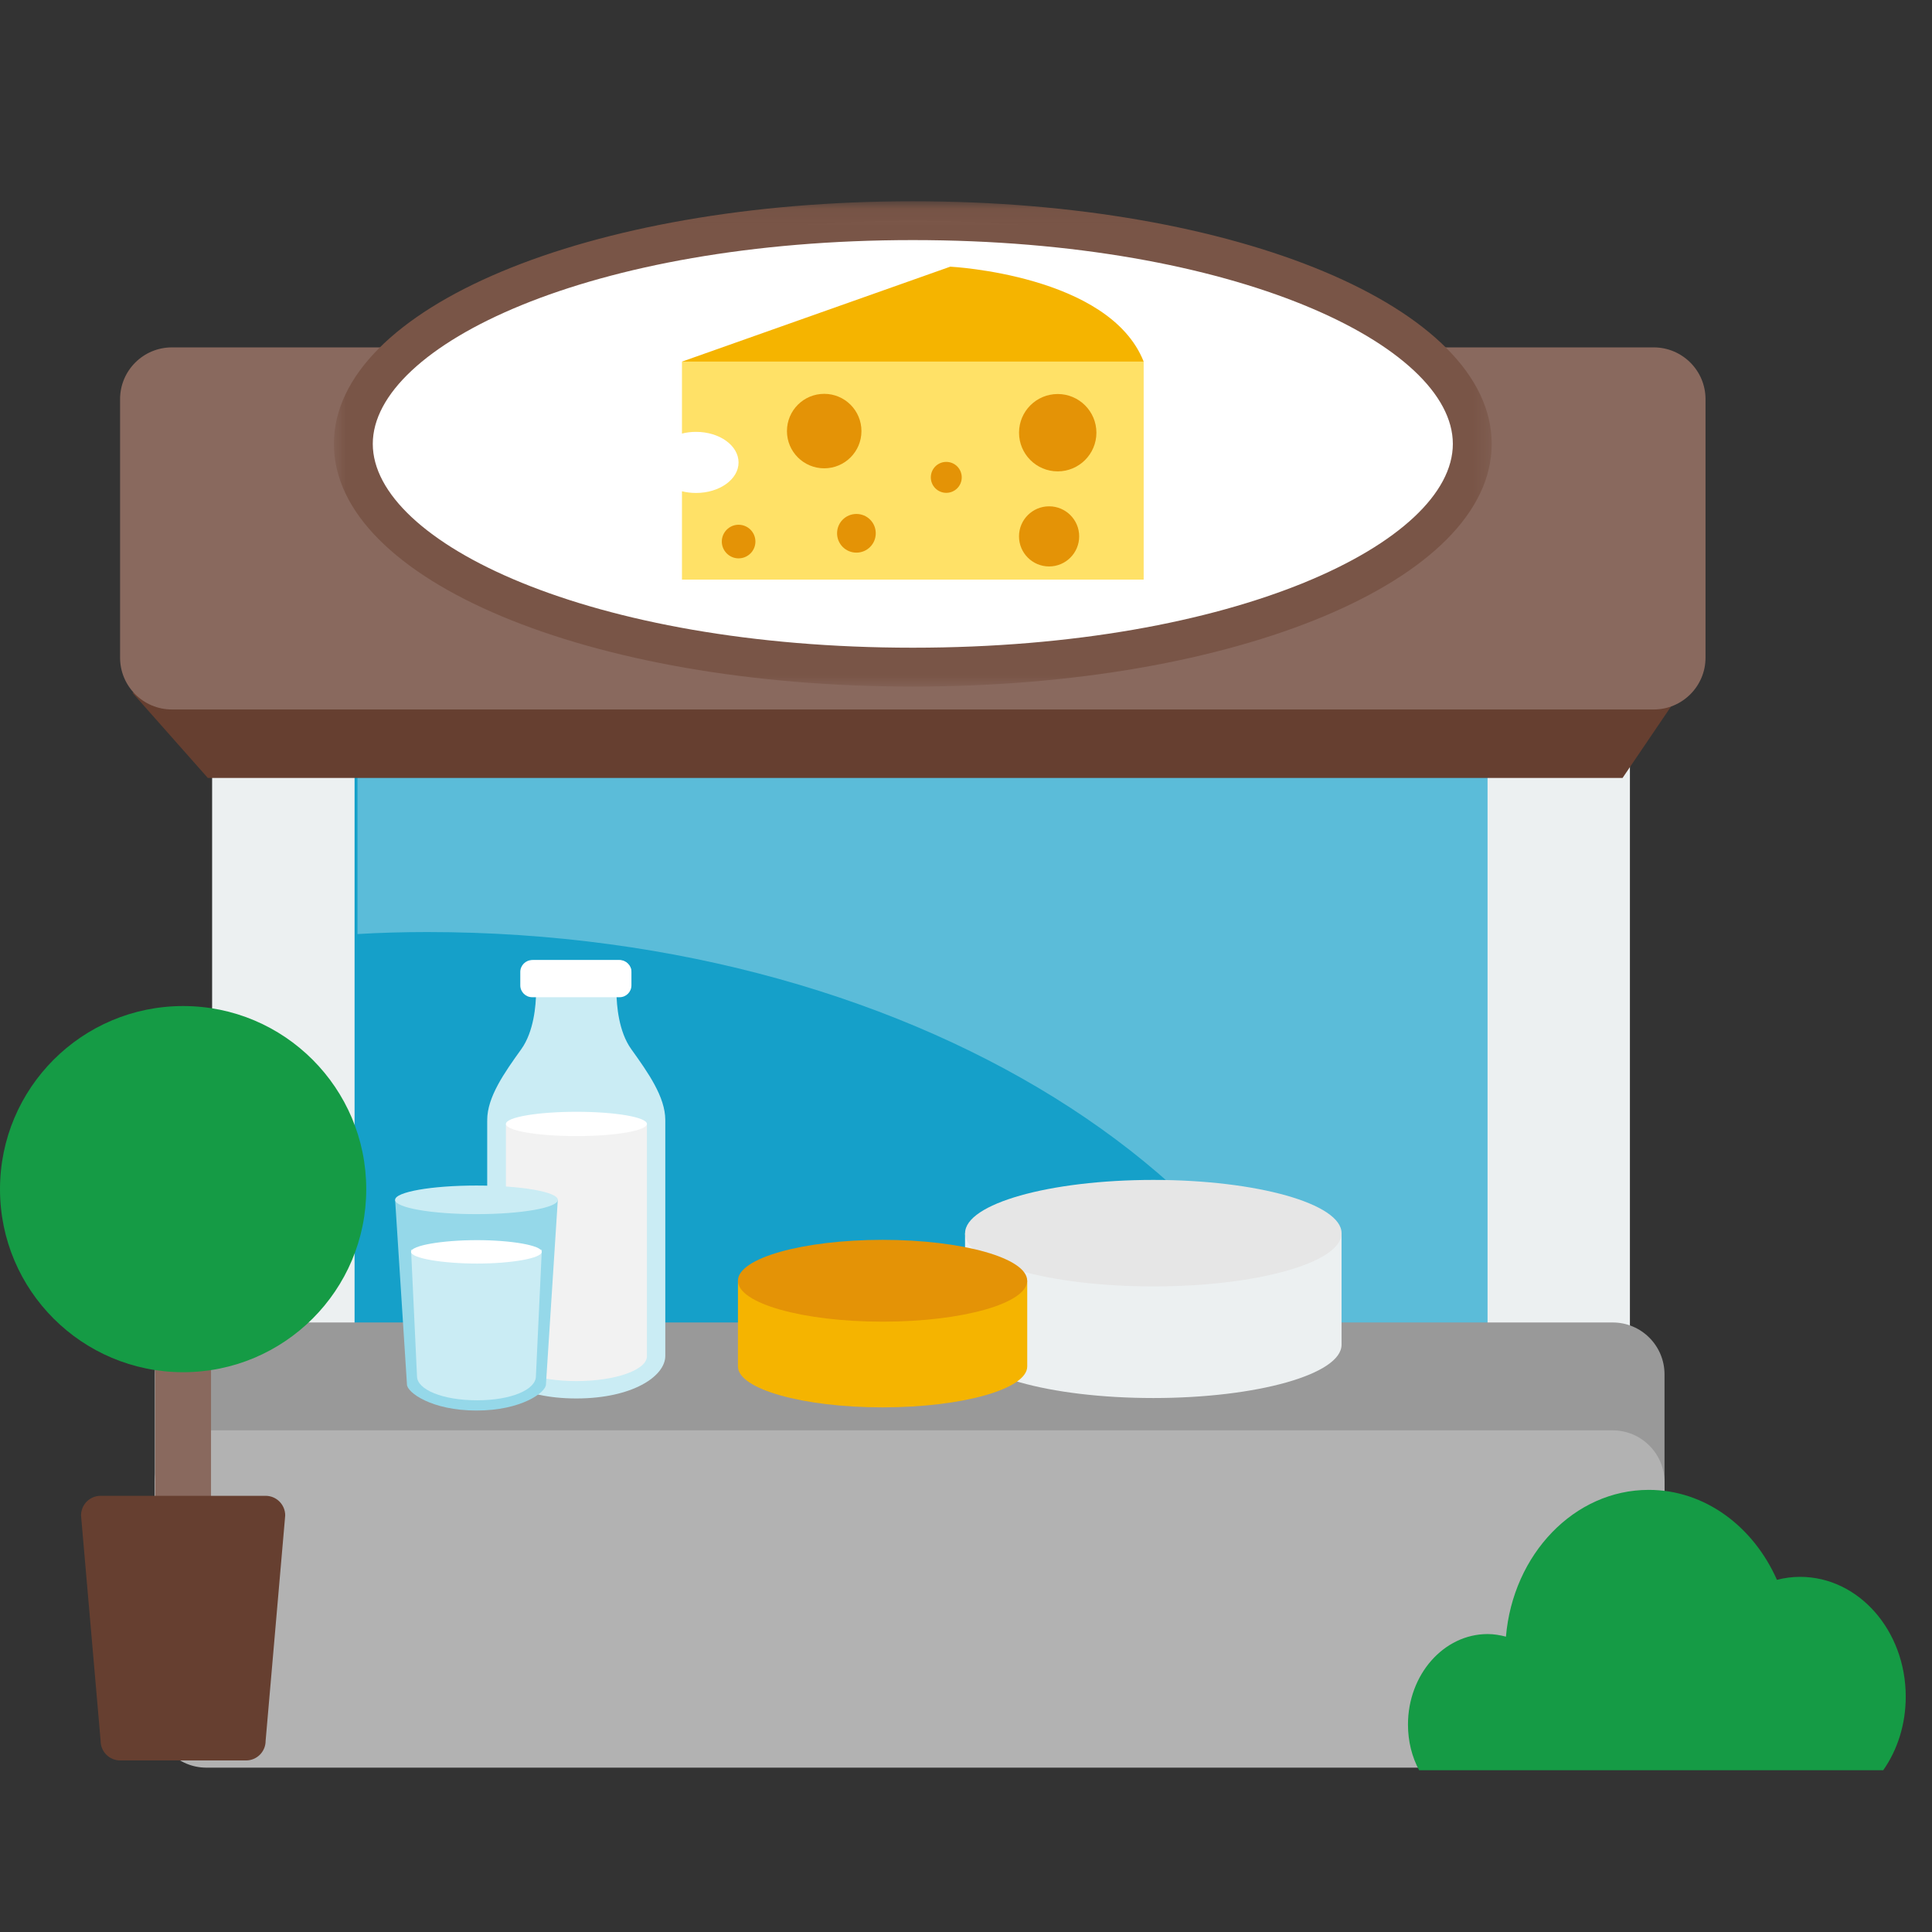 <?xml version="1.0" encoding="UTF-8"?>
<svg width="120px" height="120px" viewBox="0 0 120 120" version="1.1" xmlns="http://www.w3.org/2000/svg" xmlns:xlink="http://www.w3.org/1999/xlink">
    <rect x="0" y="0" width="120" height="120" fill="#333333" stroke="none"/>
    <!-- Generator: Sketch 51.1 (57501) - http://www.bohemiancoding.com/sketch -->
    <title>Shop23</title>
    <desc>Created with Sketch.</desc>
    <defs>
        <polygon id="path-1" points="0.739 0.048 72.652 0.048 72.652 30.191 0.739 30.191"></polygon>
    </defs>
    <g id="Shop23" stroke="none" stroke-width="1" fill="none" fill-rule="evenodd">
        <g id="Page-1" transform="translate(0, 12)">
            <polygon id="Fill-1" fill="#ECF0F1" points="13.175 88.433 101.237 88.433 101.237 27.779 13.175 27.779"></polygon>
            <polygon id="Fill-2" fill="#15A0C9" points="22.023 88.433 92.39 88.433 92.39 36.026 22.023 36.026"></polygon>
            <path d="M92.388,34.936 L92.388,83.388 L84.47,83.388 C82.768,62.471 57.48,45.891 26.535,45.891 C25.078,45.891 23.635,45.931 22.203,46.016 L22.203,34.936 L92.388,34.936 Z" id="Fill-3" fill="#FFFFFF" opacity="0.298"></path>
            <polygon id="Fill-5" fill="#663F30" points="100.78 36.32 12.908 36.32 8.22 31.023 105.172 29.845"></polygon>
            <g id="Group-65" transform="translate(0, 0.454)">
                <path d="M105.933,28.393 C105.933,30.171 104.49,31.613 102.713,31.613 L10.678,31.613 C8.9,31.613 7.458,30.171 7.458,28.393 L7.458,12.341 C7.458,10.563 8.9,9.123 10.678,9.123 L102.713,9.123 C104.49,9.123 105.933,10.563 105.933,12.341 L105.933,28.393 Z" id="Fill-6" fill="#89695E"></path>
                <path d="M91.445,15.117 C91.445,22.774 75.888,28.982 56.698,28.982 C37.503,28.982 21.948,22.774 21.948,15.117 C21.948,7.46 37.503,1.252 56.698,1.252 C75.888,1.252 91.445,7.46 91.445,15.117" id="Fill-8" fill="#FFFFFF"></path>
                <g id="Group-12" transform="translate(20, 0)">
                    <mask id="mask-2" fill="white">
                        <use xlink:href="#path-1"></use>
                    </mask>
                    <g id="Clip-11"></g>
                    <path d="M36.697,2.458 C16.634,2.458 3.154,9.006 3.154,15.116 C3.154,21.231 16.634,27.776 36.697,27.776 C56.759,27.776 70.239,21.231 70.239,15.116 C70.239,9.006 56.759,2.458 36.697,2.458 M36.697,30.191 C16.534,30.191 0.739,23.568 0.739,15.116 C0.739,6.666 16.534,0.046 36.697,0.046 C56.859,0.046 72.652,6.666 72.652,15.116 C72.652,23.568 56.859,30.191 36.697,30.191" id="Fill-10" fill="#795547" mask="url(#mask-2)"></path>
                </g>
                <path d="M71.035,10.007 L71.035,23.545 L42.358,23.545 L42.358,18.06 C42.628,18.127 42.928,18.165 43.233,18.165 C44.69,18.165 45.873,17.317 45.873,16.272 C45.873,15.217 44.69,14.37 43.233,14.37 C42.928,14.37 42.628,14.405 42.358,14.477 L42.358,10.007 L71.035,10.007 Z" id="Fill-13" fill="#FFE167"></path>
                <path d="M42.358,10.007 L59.021,4.11 C59.021,4.11 68.901,4.602 71.036,10.007 L42.358,10.007 Z" id="Fill-15" fill="#F5B400"></path>
                <path d="M53.506,14.323 C53.506,15.598 52.471,16.634 51.194,16.634 C49.913,16.634 48.879,15.598 48.879,14.323 C48.879,13.041 49.913,12.008 51.194,12.008 C52.471,12.008 53.506,13.041 53.506,14.323" id="Fill-17" fill="#E49306"></path>
                <path d="M59.735,17.197 C59.735,17.727 59.308,18.157 58.775,18.157 C58.243,18.157 57.815,17.727 57.815,17.197 C57.815,16.665 58.243,16.235 58.775,16.235 C59.308,16.235 59.735,16.665 59.735,17.197" id="Fill-19" fill="#E49306"></path>
                <path d="M54.395,20.669 C54.395,21.334 53.859,21.871 53.194,21.871 C52.529,21.871 51.992,21.334 51.992,20.669 C51.992,20.004 52.529,19.469 53.194,19.469 C53.859,19.469 54.395,20.004 54.395,20.669" id="Fill-21" fill="#E49306"></path>
                <path d="M68.1,14.421 C68.1,15.749 67.019,16.824 65.697,16.824 C64.37,16.824 63.294,15.749 63.294,14.421 C63.294,13.094 64.37,12.019 65.697,12.019 C67.019,12.019 68.1,13.094 68.1,14.421" id="Fill-23" fill="#E49306"></path>
                <path d="M67.03,20.859 C67.03,21.894 66.192,22.729 65.162,22.729 C64.13,22.729 63.292,21.894 63.292,20.859 C63.292,19.829 64.13,18.994 65.162,18.994 C66.192,18.994 67.03,19.829 67.03,20.859" id="Fill-25" fill="#E49306"></path>
                <path d="M46.92,21.184 C46.92,21.756 46.453,22.227 45.873,22.227 C45.303,22.227 44.833,21.756 44.833,21.184 C44.833,20.607 45.303,20.139 45.873,20.139 C46.453,20.139 46.92,20.607 46.92,21.184" id="Fill-27" fill="#E49306"></path>
                <path d="M103.386,87.414 C103.386,89.197 101.944,90.637 100.166,90.637 L12.824,90.637 C11.046,90.637 9.604,89.197 9.604,87.414 L9.604,72.907 C9.604,71.129 11.046,69.687 12.824,69.687 L100.166,69.687 C101.944,69.687 103.386,71.129 103.386,72.907 L103.386,87.414 Z" id="Fill-29" fill="#999999"></path>
                <path d="M103.386,94.116 C103.386,95.898 101.944,97.338 100.166,97.338 L12.824,97.338 C11.046,97.338 9.604,95.898 9.604,94.116 L9.604,79.609 C9.604,77.831 11.046,76.388 12.824,76.388 L100.166,76.388 C101.944,76.388 103.386,77.831 103.386,79.609 L103.386,94.116 Z" id="Fill-31" fill="#B2B2B2"></path>
                <path d="M59.941,64.143 L59.941,71.07 C59.941,72.9 65.179,74.38 71.636,74.38 C78.094,74.38 83.326,72.9 83.326,71.07 L83.326,64.143 L59.941,64.143 Z" id="Fill-33" fill="#ECF0F1"></path>
                <path d="M83.328,64.143 C83.328,65.968 78.093,67.448 71.635,67.448 C65.178,67.448 59.943,65.968 59.943,64.143 C59.943,62.318 65.178,60.833 71.635,60.833 C78.093,60.833 83.328,62.318 83.328,64.143" id="Fill-35" fill="#E6E6E6"></path>
                <path d="M41.323,57.107 C41.318,55.679 40.268,54.189 39.211,52.714 C38.421,51.619 38.301,49.979 38.291,49.217 L38.386,49.217 C38.843,49.217 39.211,48.902 39.211,48.509 L39.211,47.892 C39.211,47.497 38.843,47.177 38.386,47.177 L35.806,47.177 L35.781,47.177 L33.198,47.177 C32.743,47.177 32.376,47.497 32.376,47.892 L32.376,48.509 C32.376,48.902 32.743,49.217 33.198,49.217 L33.296,49.217 C33.286,49.979 33.163,51.619 32.376,52.714 C31.318,54.189 30.268,55.679 30.261,57.107 C30.261,57.117 30.266,57.129 30.266,57.139 C30.266,57.149 30.261,57.154 30.261,57.159 L30.261,71.762 C30.261,73.044 32.326,74.404 35.781,74.407 L35.793,74.407 L35.806,74.407 C39.258,74.404 41.323,73.044 41.323,71.762 L41.323,57.159 C41.323,57.154 41.321,57.149 41.321,57.139 C41.321,57.129 41.323,57.117 41.323,57.107" id="Fill-37" fill="#CAECF4"></path>
                <path d="M31.424,57.356 L31.424,71.783 C31.424,72.636 33.385,73.328 35.804,73.328 C38.222,73.328 40.182,72.636 40.182,71.783 L40.182,57.356 L31.424,57.356 Z" id="Fill-39" fill="#F2F2F2"></path>
                <path d="M40.182,57.356 C40.182,57.771 38.222,58.111 35.807,58.111 C33.385,58.111 31.424,57.771 31.424,57.356 C31.424,56.938 33.385,56.601 35.807,56.601 C38.222,56.601 40.182,56.938 40.182,57.356" id="Fill-41" fill="#FFFFFF"></path>
                <path d="M39.219,48.75 C39.219,49.155 38.889,49.485 38.484,49.485 L33.054,49.485 C32.649,49.485 32.316,49.155 32.316,48.75 L32.316,47.915 C32.316,47.51 32.649,47.177 33.054,47.177 L38.484,47.177 C38.889,47.177 39.219,47.51 39.219,47.915 L39.219,48.75 Z" id="Fill-43" fill="#FFFFFF"></path>
                <path d="M24.542,62.07 L25.277,73.537 C25.277,74.028 26.802,75.157 29.595,75.157 C32.385,75.157 33.91,74.028 33.91,73.537 L34.647,62.07 L24.542,62.07 Z" id="Fill-45" fill="#95D8E9"></path>
                <path d="M34.646,62.07 C34.646,62.562 32.386,62.958 29.593,62.958 C26.803,62.958 24.541,62.562 24.541,62.07 C24.541,61.58 26.803,61.182 29.593,61.182 C32.386,61.182 34.646,61.58 34.646,62.07" id="Fill-47" fill="#CAECF4"></path>
                <path d="M25.531,65.163 L25.901,73.028 C25.901,73.856 27.498,74.521 29.628,74.521 C31.761,74.521 33.286,73.856 33.286,73.028 L33.654,65.163 L25.531,65.163 Z" id="Fill-49" fill="#CAECF4"></path>
                <path d="M33.648,65.3 C33.648,65.7 31.758,66.028 29.628,66.028 C27.492,66.028 25.53,65.7 25.53,65.3 C25.53,64.9 27.492,64.573 29.628,64.573 C31.758,64.573 33.648,64.9 33.648,65.3" id="Fill-51" fill="#FFFFFF"></path>
                <path d="M45.835,67.094 L45.835,72.419 C45.835,73.82 49.858,74.96 54.82,74.96 C59.78,74.96 63.803,73.82 63.803,72.419 L63.803,67.094 L45.835,67.094 Z" id="Fill-53" fill="#F5B400"></path>
                <path d="M63.801,67.094 C63.801,68.499 59.781,69.637 54.819,69.637 C49.859,69.637 45.834,68.499 45.834,67.094 C45.834,65.689 49.859,64.555 54.819,64.555 C59.781,64.555 63.801,65.689 63.801,67.094" id="Fill-55" fill="#E49306"></path>
                <path d="M118.369,92.927 C118.369,94.654 117.852,96.245 116.969,97.499 L88.144,97.499 C87.699,96.672 87.452,95.7 87.452,94.662 C87.452,91.559 89.672,89.04 92.402,89.04 C92.794,89.04 93.172,89.107 93.537,89.202 C93.974,84.087 97.777,80.085 102.404,80.085 C105.897,80.085 108.904,82.362 110.369,85.672 C110.832,85.552 111.314,85.487 111.807,85.487 C115.434,85.487 118.369,88.817 118.369,92.927" id="Fill-57" fill="#159B45"></path>
                <path d="M13.107,86.345 C13.107,87.305 12.332,88.08 11.374,88.08 C10.417,88.08 9.639,87.305 9.639,86.345 L9.639,67.993 C9.639,67.03 10.417,66.255 11.374,66.255 C12.332,66.255 13.107,67.03 13.107,67.993 L13.107,86.345 Z" id="Fill-59" fill="#89695E"></path>
                <path d="M16.498,95.674 C16.498,96.349 15.953,96.891 15.28,96.891 L7.468,96.891 C6.795,96.891 6.25,96.349 6.25,95.674 L5.033,81.674 C5.033,80.999 5.575,80.454 6.25,80.454 L16.498,80.454 C17.17,80.454 17.715,80.999 17.715,81.674 L16.498,95.674 Z" id="Fill-61" fill="#663F30"></path>
                <path d="M22.748,61.411 C22.748,67.689 17.655,72.776 11.375,72.776 C5.093,72.776 0,67.689 0,61.411 C0,55.126 5.093,50.033 11.375,50.033 C17.655,50.033 22.748,55.126 22.748,61.411" id="Fill-63" fill="#159B45"></path>
            </g>
        </g>
    </g>
</svg>